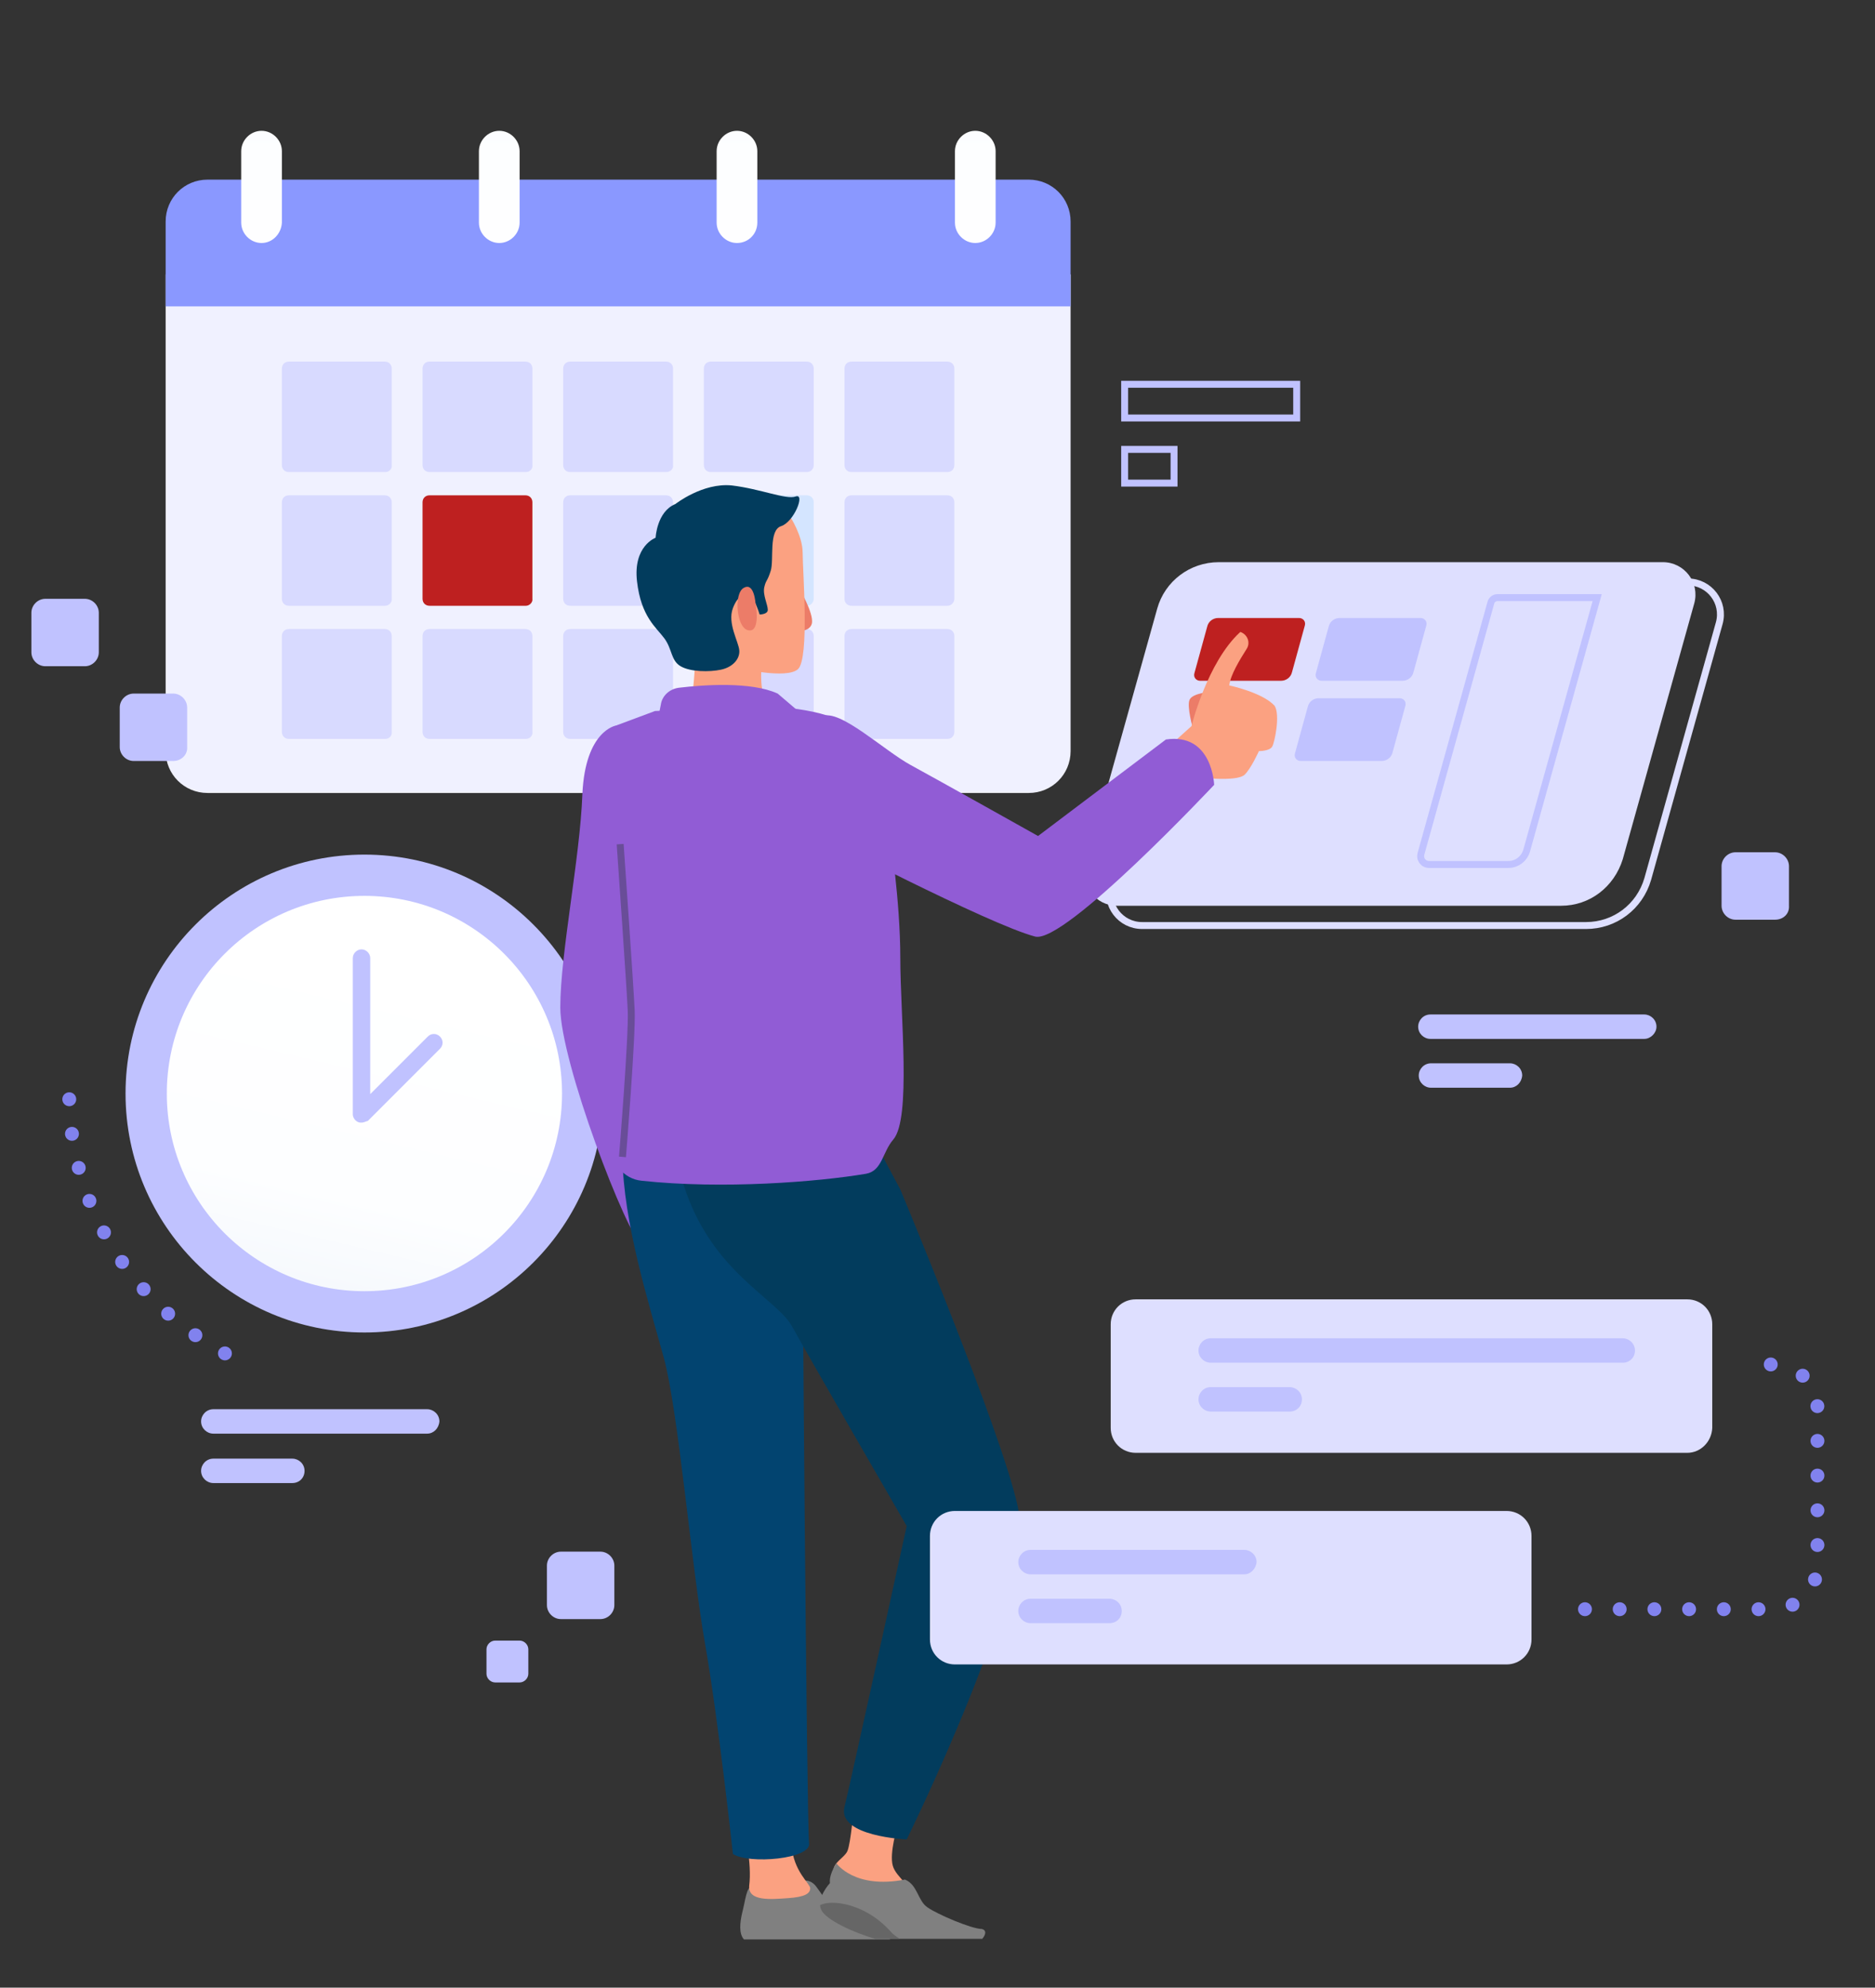 <?xml version="1.0" encoding="utf-8"?>
<!-- Generator: Adobe Illustrator 25.2.3, SVG Export Plug-In . SVG Version: 6.00 Build 0)  -->
<svg version="1.1" id="Layer_1" xmlns="http://www.w3.org/2000/svg" xmlns:xlink="http://www.w3.org/1999/xlink" x="0px" y="0px"
	 viewBox="0 0 322.6 341.9" style="enable-background:new 0 0 322.6 341.9;" xml:space="preserve">
<rect x="0" y="0" width="322.6" height="341.9" fill="#333333" stroke="none"/>
<style type="text/css">
	.st0{fill:#F0F1FF;}
	.st1{fill:#8A98FF;}
	.st2{fill:url(#SVGID_1_);}
	.st3{fill:url(#SVGID_2_);}
	.st4{fill:url(#SVGID_3_);}
	.st5{fill:url(#SVGID_4_);}
	.st6{fill:#D8DAFF;}
	.st7{fill:#BE2020;}
	.st8{fill:#D4E5FF;}
	.st9{fill:#C0C2FF;}
	
		.st10{fill:none;stroke:#8182EE;stroke-width:2.389;stroke-linecap:round;stroke-linejoin:round;stroke-miterlimit:10;stroke-dasharray:0,5.972;}
	.st11{fill:url(#SVGID_5_);}
	.st12{fill:#DEDFFF;}
	.st13{fill:none;stroke:#DEDFFF;stroke-width:1.194;stroke-miterlimit:10;}
	.st14{fill:none;stroke:#C0C2FF;stroke-width:1.194;stroke-miterlimit:10;}
	.st15{fill:#EC7C68;}
	.st16{fill:#FBA181;}
	.st17{fill:#023C5D;}
	.st18{fill:#915CD5;}
	.st19{fill:#808080;}
	.st20{fill:#024470;}
	.st21{fill:#666666;}
	.st22{fill:none;stroke:#694D98;stroke-width:1.194;stroke-miterlimit:10;}
</style>
<g>
	<g>
		<g>
			<path class="st0" d="M28.5,47.2v82c0,4,3.2,7.2,7.2,7.2H177c4,0,7.2-3.2,7.2-7.2v-82H28.5z"/>
			<path class="st1" d="M177,30.9H35.7c-4,0-7.2,3.2-7.2,7.2v14.6h155.7V38.1C184.2,34.1,181,30.9,177,30.9z"/>
			<g>
				<linearGradient id="SVGID_1_" gradientUnits="userSpaceOnUse" x1="44.965" y1="-4.463" x2="44.965" y2="61.237">
					<stop  offset="0" style="stop-color:#D8E2F6"/>
					<stop  offset="9.710491e-03" style="stop-color:#DAE3F6"/>
					<stop  offset="0.122" style="stop-color:#EBF0FA"/>
					<stop  offset="0.261" style="stop-color:#F6F9FD"/>
					<stop  offset="0.457" style="stop-color:#FDFEFF"/>
					<stop  offset="1" style="stop-color:#FFFFFF"/>
				</linearGradient>
				<path class="st2" d="M45,41.8L45,41.8c-1.9,0-3.5-1.6-3.5-3.5V26c0-1.9,1.6-3.5,3.5-3.5l0,0c1.9,0,3.5,1.6,3.5,3.5v12.3
					C48.4,40.2,46.9,41.8,45,41.8z"/>
				<linearGradient id="SVGID_2_" gradientUnits="userSpaceOnUse" x1="85.906" y1="-4.463" x2="85.906" y2="61.237">
					<stop  offset="0" style="stop-color:#D8E2F6"/>
					<stop  offset="9.710491e-03" style="stop-color:#DAE3F6"/>
					<stop  offset="0.122" style="stop-color:#EBF0FA"/>
					<stop  offset="0.261" style="stop-color:#F6F9FD"/>
					<stop  offset="0.457" style="stop-color:#FDFEFF"/>
					<stop  offset="1" style="stop-color:#FFFFFF"/>
				</linearGradient>
				<path class="st3" d="M85.9,41.8L85.9,41.8c-1.9,0-3.5-1.6-3.5-3.5V26c0-1.9,1.6-3.5,3.5-3.5l0,0c1.9,0,3.5,1.6,3.5,3.5v12.3
					C89.4,40.2,87.8,41.8,85.9,41.8z"/>
				<linearGradient id="SVGID_3_" gradientUnits="userSpaceOnUse" x1="126.847" y1="-4.463" x2="126.847" y2="61.237">
					<stop  offset="0" style="stop-color:#D8E2F6"/>
					<stop  offset="9.710491e-03" style="stop-color:#DAE3F6"/>
					<stop  offset="0.122" style="stop-color:#EBF0FA"/>
					<stop  offset="0.261" style="stop-color:#F6F9FD"/>
					<stop  offset="0.457" style="stop-color:#FDFEFF"/>
					<stop  offset="1" style="stop-color:#FFFFFF"/>
				</linearGradient>
				<path class="st4" d="M126.8,41.8L126.8,41.8c-1.9,0-3.5-1.6-3.5-3.5V26c0-1.9,1.6-3.5,3.5-3.5l0,0c1.9,0,3.5,1.6,3.5,3.5v12.3
					C130.3,40.2,128.8,41.8,126.8,41.8z"/>
				<linearGradient id="SVGID_4_" gradientUnits="userSpaceOnUse" x1="167.788" y1="-4.463" x2="167.788" y2="61.237">
					<stop  offset="0" style="stop-color:#D8E2F6"/>
					<stop  offset="9.710491e-03" style="stop-color:#DAE3F6"/>
					<stop  offset="0.122" style="stop-color:#EBF0FA"/>
					<stop  offset="0.261" style="stop-color:#F6F9FD"/>
					<stop  offset="0.457" style="stop-color:#FDFEFF"/>
					<stop  offset="1" style="stop-color:#FFFFFF"/>
				</linearGradient>
				<path class="st5" d="M167.8,41.8L167.8,41.8c-1.9,0-3.5-1.6-3.5-3.5V26c0-1.9,1.6-3.5,3.5-3.5l0,0c1.9,0,3.5,1.6,3.5,3.5v12.3
					C171.3,40.2,169.7,41.8,167.8,41.8z"/>
			</g>
		</g>
		<g>
			<g>
				<g>
					<path class="st6" d="M66.3,81.2H49.7c-0.7,0-1.2-0.5-1.2-1.2V63.4c0-0.7,0.5-1.2,1.2-1.2h16.5c0.7,0,1.2,0.5,1.2,1.2V80
						C67.5,80.7,66.9,81.2,66.3,81.2z"/>
					<path class="st6" d="M90.5,81.2H73.9c-0.7,0-1.2-0.5-1.2-1.2V63.4c0-0.7,0.5-1.2,1.2-1.2h16.5c0.7,0,1.2,0.5,1.2,1.2V80
						C91.7,80.7,91.1,81.2,90.5,81.2z"/>
					<path class="st6" d="M114.6,81.2H98.1c-0.7,0-1.2-0.5-1.2-1.2V63.4c0-0.7,0.5-1.2,1.2-1.2h16.5c0.7,0,1.2,0.5,1.2,1.2V80
						C115.9,80.7,115.3,81.2,114.6,81.2z"/>
					<path class="st6" d="M138.8,81.2h-16.5c-0.7,0-1.2-0.5-1.2-1.2V63.4c0-0.7,0.5-1.2,1.2-1.2h16.5c0.7,0,1.2,0.5,1.2,1.2V80
						C140,80.7,139.5,81.2,138.8,81.2z"/>
					<path class="st6" d="M163,81.2h-16.5c-0.7,0-1.2-0.5-1.2-1.2V63.4c0-0.7,0.5-1.2,1.2-1.2H163c0.7,0,1.2,0.5,1.2,1.2V80
						C164.2,80.7,163.7,81.2,163,81.2z"/>
				</g>
			</g>
			<g>
				<path class="st6" d="M66.3,104.2H49.7c-0.7,0-1.2-0.5-1.2-1.2V86.4c0-0.7,0.5-1.2,1.2-1.2h16.5c0.7,0,1.2,0.5,1.2,1.2V103
					C67.5,103.6,66.9,104.2,66.3,104.2z"/>
				<path class="st7" d="M90.5,104.2H73.9c-0.7,0-1.2-0.5-1.2-1.2V86.4c0-0.7,0.5-1.2,1.2-1.2h16.5c0.7,0,1.2,0.5,1.2,1.2V103
					C91.7,103.6,91.1,104.2,90.5,104.2z"/>
				<path class="st6" d="M114.6,104.2H98.1c-0.7,0-1.2-0.5-1.2-1.2V86.4c0-0.7,0.5-1.2,1.2-1.2h16.5c0.7,0,1.2,0.5,1.2,1.2V103
					C115.9,103.6,115.3,104.2,114.6,104.2z"/>
				<path class="st8" d="M138.8,104.2h-16.5c-0.7,0-1.2-0.5-1.2-1.2V86.4c0-0.7,0.5-1.2,1.2-1.2h16.5c0.7,0,1.2,0.5,1.2,1.2V103
					C140,103.6,139.5,104.2,138.8,104.2z"/>
				<path class="st6" d="M163,104.2h-16.5c-0.7,0-1.2-0.5-1.2-1.2V86.4c0-0.7,0.5-1.2,1.2-1.2H163c0.7,0,1.2,0.5,1.2,1.2V103
					C164.2,103.6,163.7,104.2,163,104.2z"/>
			</g>
			<g>
				<g>
					<path class="st6" d="M66.3,127.1H49.7c-0.7,0-1.2-0.5-1.2-1.2v-16.5c0-0.7,0.5-1.2,1.2-1.2h16.5c0.7,0,1.2,0.5,1.2,1.2v16.5
						C67.5,126.6,66.9,127.1,66.3,127.1z"/>
					<path class="st6" d="M90.5,127.1H73.9c-0.7,0-1.2-0.5-1.2-1.2v-16.5c0-0.7,0.5-1.2,1.2-1.2h16.5c0.7,0,1.2,0.5,1.2,1.2v16.5
						C91.7,126.6,91.1,127.1,90.5,127.1z"/>
					<path class="st6" d="M114.6,127.1H98.1c-0.7,0-1.2-0.5-1.2-1.2v-16.5c0-0.7,0.5-1.2,1.2-1.2h16.5c0.7,0,1.2,0.5,1.2,1.2v16.5
						C115.9,126.6,115.3,127.1,114.6,127.1z"/>
					<path class="st6" d="M138.8,127.1h-16.5c-0.7,0-1.2-0.5-1.2-1.2v-16.5c0-0.7,0.5-1.2,1.2-1.2h16.5c0.7,0,1.2,0.5,1.2,1.2v16.5
						C140,126.6,139.5,127.1,138.8,127.1z"/>
					<path class="st6" d="M163,127.1h-16.5c-0.7,0-1.2-0.5-1.2-1.2v-16.5c0-0.7,0.5-1.2,1.2-1.2H163c0.7,0,1.2,0.5,1.2,1.2v16.5
						C164.2,126.6,163.7,127.1,163,127.1z"/>
				</g>
			</g>
		</g>
	</g>
	<g>
		<circle class="st9" cx="62.7" cy="188.1" r="41.1"/>
		<path class="st10" d="M38.7,232.8c-16-8.6-26.8-25.4-26.8-44.8"/>
		<linearGradient id="SVGID_5_" gradientUnits="userSpaceOnUse" x1="50.086" y1="241.325" x2="68.503" y2="163.472">
			<stop  offset="0" style="stop-color:#D8E2F6"/>
			<stop  offset="9.710491e-03" style="stop-color:#DAE3F6"/>
			<stop  offset="0.122" style="stop-color:#EBF0FA"/>
			<stop  offset="0.261" style="stop-color:#F6F9FD"/>
			<stop  offset="0.457" style="stop-color:#FDFEFF"/>
			<stop  offset="1" style="stop-color:#FFFFFF"/>
		</linearGradient>
		<circle class="st11" cx="62.7" cy="188.1" r="34"/>
		<path class="st9" d="M62.2,193.1c-0.2,0-0.4,0-0.6-0.1c-0.5-0.2-0.9-0.8-0.9-1.3v-26.9c0-0.8,0.7-1.5,1.5-1.5
			c0.8,0,1.5,0.7,1.5,1.5v23.4l9.9-9.9c0.6-0.6,1.5-0.6,2.1,0c0.6,0.6,0.6,1.5,0,2.1l-12.4,12.4C62.9,192.9,62.6,193.1,62.2,193.1z"
			/>
	</g>
	<path class="st12" d="M268.6,155.8h-76.4c-3.7,0-6.4-3.5-5.4-7.1l12.3-44c1.3-4.7,5.6-8,10.6-8h76.4c3.7,0,6.4,3.5,5.4,7.1
		l-12.3,44C277.7,152.6,273.5,155.8,268.6,155.8z"/>
	<path class="st13" d="M272.9,159.2h-76.4c-3.7,0-6.4-3.5-5.4-7.1l12.3-44c1.3-4.7,5.6-8,10.6-8h76.4c3.7,0,6.4,3.5,5.4,7.1
		l-12.3,44C282.1,156,277.8,159.2,272.9,159.2z"/>
	<path class="st14" d="M259.5,148.7h-13.6c-1,0-1.7-0.9-1.4-1.9l12-43.1c0.1-0.5,0.6-0.9,1.1-0.9h17.2l-12.1,43.4
		C262.3,147.7,261,148.7,259.5,148.7z"/>
	<path class="st7" d="M220.4,117.1h-13.9c-0.7,0-1.2-0.6-1-1.3l2.2-8c0.2-0.9,1-1.5,1.9-1.5h13.9c0.7,0,1.2,0.6,1,1.3l-2.2,8
		C222.1,116.5,221.3,117.1,220.4,117.1z"/>
	<path class="st9" d="M241.3,117.1h-13.9c-0.7,0-1.2-0.6-1-1.3l2.2-8c0.2-0.9,1-1.5,1.9-1.5h13.9c0.7,0,1.2,0.6,1,1.3l-2.2,8
		C243,116.5,242.2,117.1,241.3,117.1z"/>
	<path class="st9" d="M237.7,130.9h-13.9c-0.7,0-1.2-0.6-1-1.3l2.2-8c0.2-0.9,1-1.5,1.9-1.5h13.9c0.7,0,1.2,0.6,1,1.3l-2.2,8
		C239.4,130.3,238.6,130.9,237.7,130.9z"/>
	<g>
		<g>
			<path class="st15" d="M137.5,101.2c0,0,2.5,4.2,2.2,6c-0.4,1.8-3.3,1.3-3.3,1.3L137.5,101.2z"/>
			<g>
				<g>
					<path class="st16" d="M135.9,88.8c0,0,2.2,3.3,2.2,6.3c0,3.1,1.2,18.1-0.8,20c-2,1.8-10.2-0.2-10.2-0.2s-3.9-1-5.5-6.7
						c-1.6-5.7,3.3-15.7,3.3-15.7L135.9,88.8z"/>
					<path class="st16" d="M131.1,114.2c0,0-0.9,5,1.8,9.4c0,0-9-0.7-14.2-0.2c0,0,1.1-8.7,0.9-11.2
						C119.5,109.6,127.8,111.4,131.1,114.2z"/>
					<path class="st17" d="M116.2,86.7c0,0,4.7-3.7,9.7-3.2c5,0.6,9.4,2.5,11,1.9c1.7-0.6-0.3,4.4-2.5,5.1c-2.2,0.7-1.2,5.8-1.8,7.7
						c-0.6,1.9-0.8,1.5-1.1,2.8s0.6,3,0.6,3.9c0,0.8-1.4,0.8-1.4,0.8s-1-3.2-1.7-3.3c-0.7-0.1-1.9-0.4-2.9,2.2c-1,2.6,1,5.8,1.1,7.3
						c0.1,1.5-1.2,2.9-3.2,3.3c-1.9,0.4-5.2,0.4-6.9-0.6c-1.7-1-1.4-2.9-2.8-4.8c-1.4-1.9-4-3.7-4.7-9.8c-0.7-6.1,3.2-7.5,3.2-7.5
						S113,88,116.2,86.7z"/>
				</g>
				<path class="st15" d="M130,103.9c0,0-0.2-3.8-2-2.8c-1.8,0.9-1.3,6.9,0.7,7.3C130.7,108.9,130.2,104.8,130,103.9z"/>
			</g>
			<g>
				<path class="st15" d="M205.3,125.5c0,0-1.2-4.1-0.6-5.2c0.6-1.1,3.6-1.3,3.6-1.3S207.6,123.7,205.3,125.5z"/>
				<path class="st16" d="M199.1,130.2l5.9-5.3c0,0,2.7-11,8.4-16.2l0,0c1.2,0.4,1.8,1.8,1.1,2.9c-1.2,1.9-2.8,4.5-3,6.3
					c0,0,5.7,1.2,7.8,3.5c1,1.6,0,6.3-0.4,7c-0.4,0.8-2.3,0.8-2.3,0.8s-1.4,3.1-2.5,4.1c-1.2,1-5.7,0.6-5.7,0.6l-2.3,3.3
					C206,137.3,200.3,135.3,199.1,130.2z"/>
				<path class="st18" d="M106,124.8c0,0-5.3,0.8-5.8,11.8c-0.4,11-3.8,27.4-3.8,36.7c0,9.3,11.4,39.2,14.3,41.3
					c0,0,3.4-1.3,6.7-3.4c0,0-2.9-19.8-4.2-28.7c-1.3-8.8,1.3-36.2,2.9-41.3C117.9,136.2,119.3,122.7,106,124.8z"/>
				<path class="st19" d="M153.1,333.5c0.7-0.3,1-0.8,0.7-1.5c-0.7-1.8-4.9-2.4-7.7-3.2s-4.6-2.8-4.6-2.8s0,0-1-1.4
					c-1-1.4-2.2-1.1-2.2-1.1s-7.7,0.8-8.8,0.9c-1.1,0.1-1.2,2.3-1.8,4.6c-0.4,1.7-0.6,3.6,0.3,4.6H153.1z"/>
				<path class="st16" d="M128.1,315.3c0,0,1.3,5.1,0.8,9.1c-0.2,2.7,3.8,2.3,6.7,2.1c2.9-0.2,3.8-0.8,3.8-1.7
					c0-0.8-2.9-2.9-3.2-7.4C136.1,313,131.7,313.2,128.1,315.3z"/>
				<path class="st16" d="M154.4,314.2c0,0-1.4,4.5-0.8,6.7c0.6,2.2,3.9,3.7,1.7,4.5c-2.2,0.8-8.7-0.6-11.2-2.5
					c-2-2,1.1-3.1,1.7-4.5c0.6-1.4,1.1-7.6,1.1-7.6L154.4,314.2z"/>
				<path class="st20" d="M137,198.4c0,0,1.3,5.4,1.1,10.7c-0.1,2.8,0.7,103.4,1.1,107.9c0.5,2.8-10.4,3.7-13.1,1.9
					c0,0-2.5-23.1-4.8-36.2c-2.3-13-4.6-40.1-7.1-49.2c-2.5-9.1-7-23.3-7.1-34.6C107.2,198.9,118.5,182.5,137,198.4z"/>
				<path class="st17" d="M151,197.3l3.9,7.3c0,0,17.4,41.6,20.2,54.5c2.8,12.9-19.1,57.3-19.1,57.3s-12-0.5-10.7-5.6
					c0.6-2.2,10.7-48.3,10.7-48.3s-16.9-29.2-19.7-34.3c-2.8-5.1-14.6-9.6-19.1-25.8L151,197.3z"/>
				<path class="st18" d="M116.8,118.3c4.2-0.5,12.4-1.1,17,1l3.4,2.9l-23.9,1l0.4-2C113.9,119.7,115.2,118.5,116.8,118.3z"/>
				<path class="st18" d="M153.7,196c-1.9,2.2-1.9,5.4-4.7,5.9c-8.3,1.4-24.7,2.7-38.6,1.2c-3.1-0.3-5.4-3.1-5.1-6.2
					c0.8-8.6,2.3-24.9,2-28.3c-0.4-4.6-4.2-27-5.1-33.7c-0.8-6.7,3.8-10.1,3.8-10.1l6.7-2.5l18.5-0.8c0,0,11,0,15.6,3.8
					c4.6,3.8,6.3,11.8,6.3,18.1c0,0,1.8,11.6,1.8,21.4S156.8,192.4,153.7,196z"/>
				<path class="st19" d="M141.3,328.4c0.8,1.8,5.7,4,9.4,5.1h18.3c0.6-0.7,0.8-1.5-0.1-1.7c-1.7,0-7.6-2.5-9.3-3.7
					c-1.7-1.1-1.7-3.9-3.9-4.8c-8.7,1.7-11.8-2.8-11.8-2.8c-1.4,2.2-1.1,3.4-1.1,3.4S140.4,326.5,141.3,328.4z"/>
				<path class="st21" d="M150.6,333.5h4.2c-0.6-0.4-1.2-0.8-1.6-1.3c-3.6-4-8.4-5.3-11.2-4.8c-0.4,0.1-0.7,0.2-0.9,0.3
					c0,0.3,0.1,0.6,0.2,0.8C142,330.2,147,332.5,150.6,333.5z"/>
				<path class="st18" d="M140.2,143.4c0,0,29.9,15.6,37.9,17.7c5.1,1.3,30.8-26.1,30.8-26.1s-0.3-9-8.3-7.8l-22,16.6
					c0,0-17.3-9.7-21.9-12.2c-4.6-2.5-12.2-9.7-15.2-8.4C138.5,124.4,128.9,134.5,140.2,143.4z"/>
			</g>
		</g>
		<path class="st22" d="M106.7,145.2c0,0,1.7,24.2,1.9,28.6c0.2,4.4-1.5,25.2-1.5,25.2"/>
	</g>
	<g>
		<path class="st9" d="M73.5,246.6H36.7c-1.1,0-2.1-0.9-2.1-2.1l0,0c0-1.1,0.9-2.1,2.1-2.1h36.8c1.1,0,2.1,0.9,2.1,2.1l0,0
			C75.5,245.7,74.6,246.6,73.5,246.6z"/>
		<path class="st9" d="M50.3,255.1H36.7c-1.1,0-2.1-0.9-2.1-2.1l0,0c0-1.1,0.9-2.1,2.1-2.1h13.6c1.1,0,2.1,0.9,2.1,2.1l0,0
			C52.4,254.2,51.5,255.1,50.3,255.1z"/>
	</g>
	<g>
		<path class="st9" d="M282.9,178.7h-36.8c-1.1,0-2.1-0.9-2.1-2.1l0,0c0-1.1,0.9-2.1,2.1-2.1h36.8c1.1,0,2.1,0.9,2.1,2.1l0,0
			C285,177.7,284,178.7,282.9,178.7z"/>
		<path class="st9" d="M259.8,187.1h-13.6c-1.1,0-2.1-0.9-2.1-2.1l0,0c0-1.1,0.9-2.1,2.1-2.1h13.6c1.1,0,2.1,0.9,2.1,2.1l0,0
			C261.8,186.2,260.9,187.1,259.8,187.1z"/>
	</g>
	<g>
		<g>
			<path class="st12" d="M290.3,249.9h-94.9c-2.4,0-4.3-1.9-4.3-4.3v-17.8c0-2.4,1.9-4.3,4.3-4.3h94.9c2.4,0,4.3,1.9,4.3,4.3v17.8
				C294.5,248,292.6,249.9,290.3,249.9z"/>
			<path class="st9" d="M279.2,234.4h-70.9c-1.1,0-2.1-0.9-2.1-2.1l0,0c0-1.1,0.9-2.1,2.1-2.1h70.9c1.1,0,2.1,0.9,2.1,2.1l0,0
				C281.3,233.5,280.4,234.4,279.2,234.4z"/>
			<path class="st9" d="M221.9,242.8h-13.6c-1.1,0-2.1-0.9-2.1-2.1l0,0c0-1.1,0.9-2.1,2.1-2.1h13.6c1.1,0,2.1,0.9,2.1,2.1l0,0
				C224,241.9,223.1,242.8,221.9,242.8z"/>
		</g>
		<g>
			<path class="st12" d="M259.2,286.3h-94.9c-2.4,0-4.3-1.9-4.3-4.3v-17.8c0-2.4,1.9-4.3,4.3-4.3h94.9c2.4,0,4.3,1.9,4.3,4.3V282
				C263.5,284.4,261.6,286.3,259.2,286.3z"/>
			<path class="st9" d="M214.1,270.8h-36.8c-1.1,0-2.1-0.9-2.1-2.1l0,0c0-1.1,0.9-2.1,2.1-2.1h36.8c1.1,0,2.1,0.9,2.1,2.1l0,0
				C216.1,269.8,215.2,270.8,214.1,270.8z"/>
			<path class="st9" d="M190.9,279.2h-13.6c-1.1,0-2.1-0.9-2.1-2.1l0,0c0-1.1,0.9-2.1,2.1-2.1h13.6c1.1,0,2.1,0.9,2.1,2.1l0,0
				C193,278.3,192.1,279.2,190.9,279.2z"/>
		</g>
	</g>
	<g>
		<path class="st9" d="M14.6,114.6H7.8c-1.3,0-2.4-1.1-2.4-2.4v-6.8c0-1.3,1.1-2.4,2.4-2.4h6.8c1.3,0,2.4,1.1,2.4,2.4v6.8
			C17,113.5,15.9,114.6,14.6,114.6z"/>
		<path class="st9" d="M305.4,158.2h-6.8c-1.3,0-2.4-1.1-2.4-2.4V149c0-1.3,1.1-2.4,2.4-2.4h6.8c1.3,0,2.4,1.1,2.4,2.4v6.8
			C307.9,157.2,306.8,158.2,305.4,158.2z"/>
		<path class="st9" d="M103.3,278.5h-6.8c-1.3,0-2.4-1.1-2.4-2.4v-6.8c0-1.3,1.1-2.4,2.4-2.4h6.8c1.3,0,2.4,1.1,2.4,2.4v6.8
			C105.7,277.4,104.6,278.5,103.3,278.5z"/>
		<path class="st9" d="M89.4,289.4h-4.2c-0.8,0-1.5-0.7-1.5-1.5v-4.2c0-0.8,0.7-1.5,1.5-1.5h4.2c0.8,0,1.5,0.7,1.5,1.5v4.2
			C90.9,288.7,90.2,289.4,89.4,289.4z"/>
		<path class="st9" d="M29.8,130.9h-6.8c-1.3,0-2.4-1.1-2.4-2.4v-6.8c0-1.3,1.1-2.4,2.4-2.4h6.8c1.3,0,2.4,1.1,2.4,2.4v6.8
			C32.3,129.8,31.2,130.9,29.8,130.9z"/>
	</g>
	<path class="st10" d="M272.7,276.8h32.4c4.2,0,7.6-3.4,7.6-7.6v-26.9c0-4.2-3.4-7.6-7.6-7.6h-4"/>
	<g>
		<rect x="193.5" y="66.1" class="st14" width="29.6" height="5.8"/>
		<rect x="193.5" y="77.3" class="st14" width="8.5" height="5.8"/>
	</g>
</g>
</svg>
